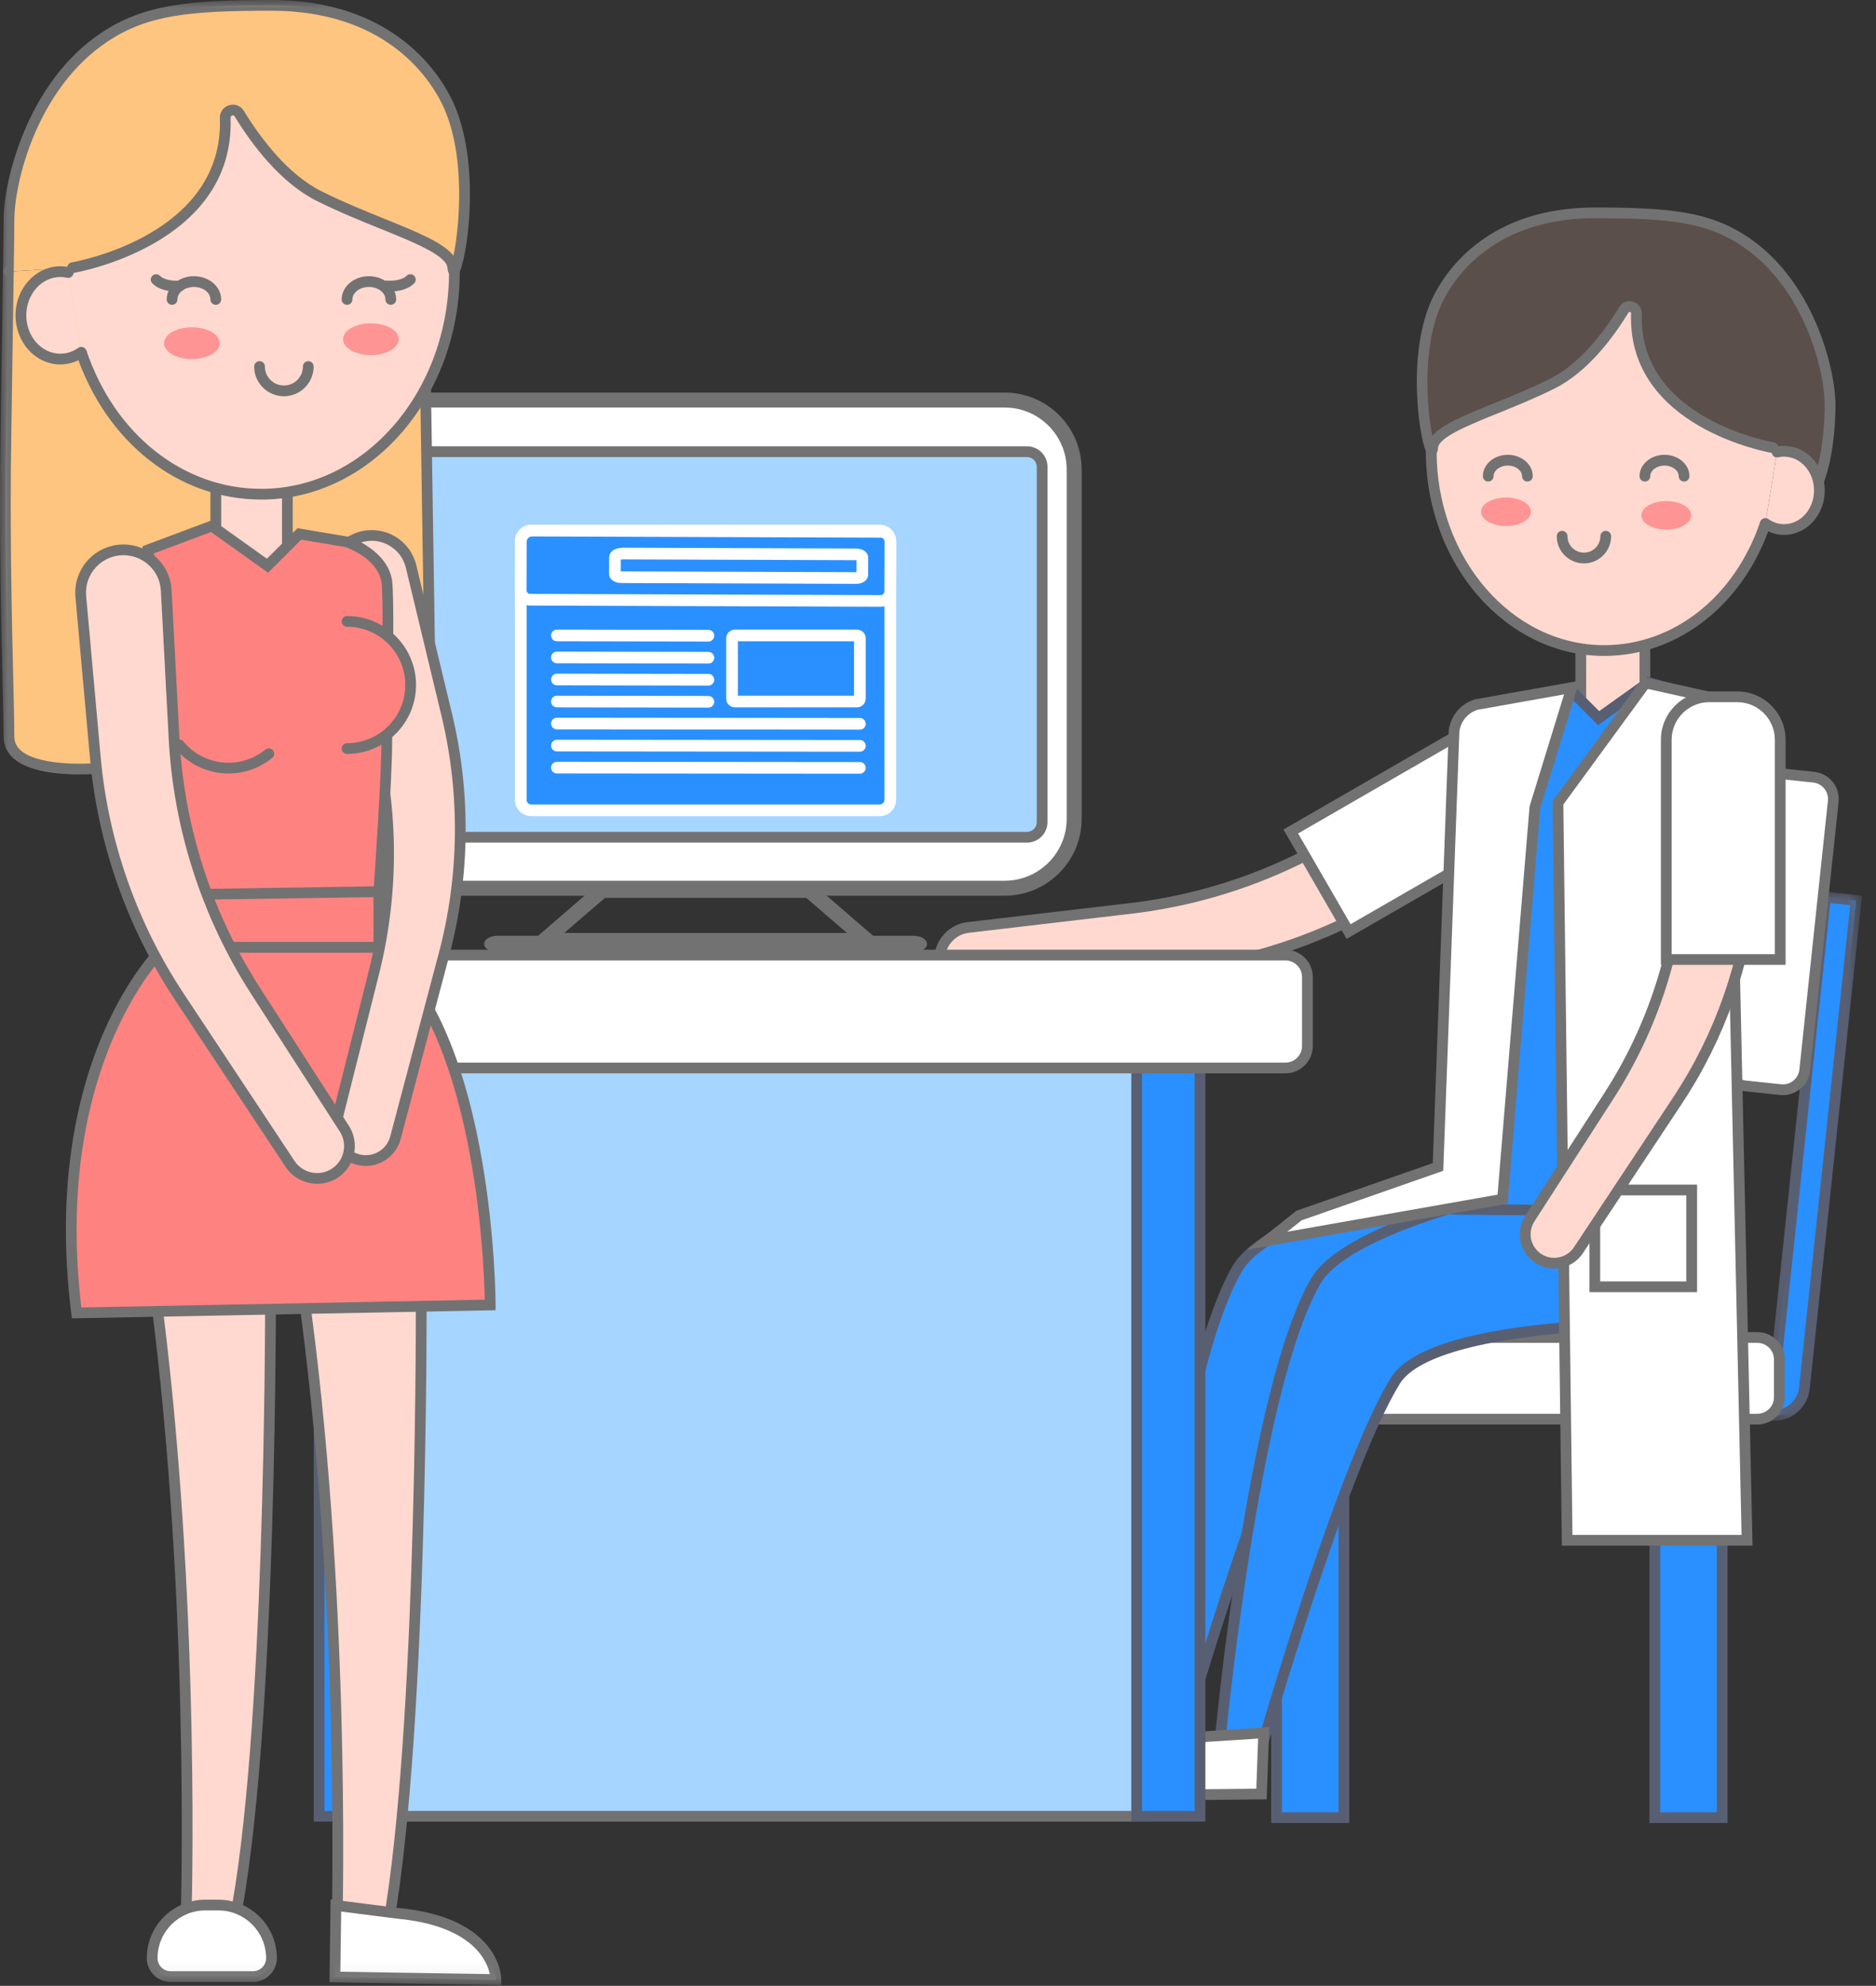 <?xml version="1.0" encoding="UTF-8"?>
<svg width="120px" height="127px" viewBox="0 0 120 127" version="1.1" xmlns="http://www.w3.org/2000/svg" xmlns:xlink="http://www.w3.org/1999/xlink">
    <rect x="0" y="0" width="120" height="127" fill="#333333" stroke="none"/>
    <!-- Generator: Sketch 40.2 (33826) - http://www.bohemiancoding.com/sketch -->
    <title>4</title>
    <desc>Created with Sketch.</desc>
    <defs>
        <polygon id="path-1" points="6.418 33.945 6.418 0.068 0.185 0.068 0.185 33.945 6.418 33.945"></polygon>
        <polygon id="path-3" points="0 126.949 119.107 126.949 119.107 0 0 0"></polygon>
    </defs>
    <g id="Версия-3" stroke="none" stroke-width="1" fill="none" fill-rule="evenodd">
        <g id="Главная-Helsi_№6-Copy-2" transform="translate(-915, -636)">
            <g id="4" transform="translate(915, 636)">
                <g id="Page-1">
                    <path d="M24.481,56.817 C21.886,56.817 19.783,54.716 19.783,52.123 L19.783,29.932 C19.783,27.34 21.886,25.239 24.481,25.239 L64.214,25.239 C66.809,25.239 68.912,27.34 68.912,29.932 L68.912,52.123 C68.912,54.716 66.809,56.817 64.214,56.817 L24.481,56.817 Z" id="Fill-1" fill="#FFFFFF"></path>
                    <path d="M60.208,62.014 L60.208,62.014 C60.512,62.939 61.421,63.527 62.391,63.426 L75.176,62.089 C80.635,61.518 85.867,59.6 90.401,56.508 L98.942,50.682 C100.271,49.775 100.535,47.923 99.512,46.681 C98.586,45.557 96.941,45.354 95.769,46.219 L88.137,51.85 C83.501,55.27 78.052,57.422 72.328,58.094 L61.933,59.313 C60.633,59.466 59.799,60.771 60.208,62.014" id="Fill-3" fill="#FFD9CF"></path>
                    <path d="M97.395,46.027 C96.9,46.027 96.401,46.18 95.973,46.495 L88.341,52.126 C83.665,55.576 78.141,57.758 72.368,58.434 L61.974,59.654 C61.457,59.715 60.999,60.001 60.719,60.439 C60.439,60.878 60.372,61.412 60.534,61.906 L60.534,61.907 C60.786,62.673 61.552,63.164 62.355,63.084 L75.14,61.748 C80.525,61.185 85.735,59.275 90.207,56.224 L98.748,50.398 C99.311,50.015 99.673,49.432 99.769,48.758 C99.865,48.085 99.68,47.425 99.247,46.899 C98.774,46.326 98.088,46.027 97.395,46.027 M62.179,63.78 C61.149,63.78 60.207,63.113 59.881,62.121 L59.881,62.121 C59.654,61.43 59.748,60.682 60.14,60.07 C60.532,59.457 61.171,59.057 61.894,58.972 L72.288,57.753 C77.943,57.089 83.352,54.953 87.932,51.573 L95.565,45.943 C96.884,44.97 98.734,45.198 99.777,46.463 C100.326,47.129 100.571,48.001 100.45,48.855 C100.328,49.71 99.849,50.479 99.135,50.966 L90.595,56.791 C86.029,59.906 80.71,61.855 75.212,62.43 L62.426,63.767 C62.344,63.776 62.261,63.78 62.179,63.78" id="Fill-5" fill="#727272"></path>
                    <path d="M86.265,59.574 L82.566,53.174 L95.708,45.594 C97.023,44.836 98.704,45.286 99.463,46.599 L100.413,48.243 C101.172,49.556 100.721,51.236 99.406,51.994 L86.265,59.574 Z" id="Fill-7" fill="#FFFFFF"></path>
                    <path d="M83.036,53.3 L86.391,59.105 L99.235,51.697 C99.791,51.376 100.189,50.858 100.355,50.238 C100.522,49.618 100.436,48.97 100.115,48.415 L99.165,46.771 C98.844,46.215 98.325,45.817 97.705,45.652 C97.084,45.484 96.436,45.57 95.88,45.891 L83.036,53.3 Z M86.139,60.043 L82.097,53.049 L95.536,45.297 C96.252,44.884 97.085,44.774 97.883,44.988 C98.681,45.202 99.347,45.713 99.76,46.428 L100.71,48.071 C101.123,48.786 101.233,49.618 101.019,50.416 C100.805,51.213 100.294,51.879 99.578,52.292 L86.139,60.043 Z" id="Fill-9" fill="#727272"></path>
                    <path d="M113.252,90.518 L113.252,90.518 L116.769,57.373 L118.729,57.58 L115.42,88.768 C115.305,89.849 114.334,90.633 113.252,90.518" id="Fill-11" fill="#2A90FF"></path>
                    <g id="Group-15" transform="translate(112.689, 56.927)">
                        <mask id="mask-2" fill="white">
                            <use xlink:href="#path-1"></use>
                        </mask>
                        <g id="Clip-14"></g>
                        <path d="M4.386,0.823 L0.944,33.249 C1.69,33.169 2.306,32.579 2.389,31.804 L5.662,0.958 L4.386,0.823 Z M0.772,33.945 C0.691,33.945 0.609,33.941 0.526,33.932 L0.185,33.896 L3.775,0.068 L6.418,0.348 L3.072,31.877 C2.946,33.062 1.939,33.945 0.772,33.945 L0.772,33.945 Z" id="Fill-13" fill="#585F73" mask="url(#mask-2)"></path>
                    </g>
                    <mask id="mask-4" fill="white">
                        <use xlink:href="#path-3"></use>
                    </mask>
                    <g id="Clip-17"></g>
                    <polygon id="Fill-16" fill="#2A90FF" mask="url(#mask-4)" points="105.851 116.239 110.159 116.239 110.159 88.474 105.851 88.474"></polygon>
                    <path d="M106.194,115.895 L109.815,115.895 L109.815,88.817 L106.194,88.817 L106.194,115.895 Z M105.507,116.582 L110.502,116.582 L110.502,88.13 L105.507,88.13 L105.507,116.582 Z" id="Fill-18" fill="#585F73" mask="url(#mask-4)"></path>
                    <polygon id="Fill-19" fill="#2A90FF" mask="url(#mask-4)" points="81.656 116.239 85.964 116.239 85.964 88.474 81.656 88.474"></polygon>
                    <path d="M81.999,115.895 L85.62,115.895 L85.62,88.817 L81.999,88.817 L81.999,115.895 Z M81.312,116.582 L86.307,116.582 L86.307,88.13 L81.312,88.13 L81.312,116.582 Z" id="Fill-20" fill="#585F73" mask="url(#mask-4)"></path>
                    <path d="M112.409,90.758 L78.029,90.758 C77.252,90.758 76.621,90.128 76.621,89.351 L76.621,86.942 C76.621,86.165 77.252,85.535 78.029,85.535 L112.409,85.535 C113.187,85.535 113.817,86.165 113.817,86.942 L113.817,89.351 C113.817,90.128 113.187,90.758 112.409,90.758" id="Fill-21" fill="#FFFFFF" mask="url(#mask-4)"></path>
                    <path d="M78.029,85.879 C77.442,85.879 76.965,86.356 76.965,86.942 L76.965,89.351 C76.965,89.938 77.442,90.415 78.029,90.415 L112.409,90.415 C112.996,90.415 113.474,89.938 113.474,89.351 L113.474,86.942 C113.474,86.356 112.996,85.879 112.409,85.879 L78.029,85.879 Z M112.409,91.101 L78.029,91.101 C77.063,91.101 76.278,90.316 76.278,89.351 L76.278,86.942 C76.278,85.977 77.063,85.192 78.029,85.192 L112.409,85.192 C113.375,85.192 114.161,85.977 114.161,86.942 L114.161,89.351 C114.161,90.316 113.375,91.101 112.409,91.101 L112.409,91.101 Z" id="Fill-22" fill="#727272" mask="url(#mask-4)"></path>
                    <path d="M117.265,51.248 L115.442,68.433 C115.36,69.205 114.667,69.765 113.893,69.684 L111.649,69.446 C110.876,69.364 110.315,68.671 110.397,67.899 L112.221,50.714 C112.303,49.941 112.997,49.382 113.77,49.464 L116.014,49.701 C116.787,49.783 117.347,50.476 117.265,51.248" id="Fill-23" fill="#FFFFFF" mask="url(#mask-4)"></path>
                    <path d="M113.619,49.799 C113.376,49.799 113.143,49.881 112.952,50.035 C112.731,50.214 112.593,50.468 112.563,50.75 L110.739,67.935 C110.677,68.518 111.102,69.042 111.686,69.105 L113.929,69.342 C114.515,69.404 115.038,68.98 115.1,68.397 L116.924,51.212 C116.954,50.93 116.872,50.652 116.693,50.431 C116.514,50.21 116.26,50.073 115.978,50.043 L113.733,49.805 C113.695,49.801 113.657,49.799 113.619,49.799 M114.043,70.035 C113.982,70.035 113.919,70.031 113.857,70.025 L111.613,69.787 C110.652,69.685 109.954,68.822 110.056,67.863 L111.88,50.678 C111.929,50.213 112.157,49.795 112.52,49.501 C112.884,49.207 113.342,49.075 113.806,49.122 L116.05,49.36 C116.515,49.409 116.934,49.637 117.228,50 C117.521,50.364 117.656,50.82 117.607,51.284 L115.783,68.47 C115.688,69.367 114.926,70.035 114.043,70.035" id="Fill-24" fill="#727272" mask="url(#mask-4)"></path>
                    <path d="M104.928,72.864 L104.919,76.088 C104.909,80.281 101.617,83.723 97.426,83.948 C92.139,84.233 85.734,85.088 84.231,87.515 C80.8,93.057 75.492,111.602 75.492,111.602 L72.966,111.088 C72.966,111.088 75.061,88.212 79.13,81.157 C82.181,75.866 104.928,72.864 104.928,72.864" id="Fill-25" fill="#2A90FF" mask="url(#mask-4)"></path>
                    <path d="M73.338,110.813 L75.249,111.202 C75.977,108.688 80.723,92.528 83.939,87.334 C85.215,85.273 89.747,84.018 97.407,83.605 C101.417,83.39 104.566,80.087 104.576,76.086 L104.583,73.258 C103.199,73.453 98.329,74.179 93.246,75.362 C85.404,77.187 80.626,79.25 79.427,81.329 C75.696,87.798 73.606,108.073 73.338,110.813 L73.338,110.813 Z M75.735,112.001 L72.596,111.363 L72.624,111.057 C72.71,110.119 74.772,88.025 78.832,80.986 C81.932,75.61 103.947,72.647 104.883,72.523 L105.272,72.472 L105.263,76.089 C105.252,80.453 101.817,84.056 97.444,84.291 C90.23,84.68 85.642,85.889 84.524,87.695 C81.156,93.133 75.875,111.511 75.822,111.696 L75.735,112.001 Z" id="Fill-26" fill="#585F73" mask="url(#mask-4)"></path>
                    <path d="M75.813,110.025 L75.673,113.938 L66.449,114.031 C66.449,114.031 66.46,110.749 72.148,110.264 L75.813,110.025 Z" id="Fill-27" fill="#FFFFFF" mask="url(#mask-4)"></path>
                    <path d="M75.456,110.392 L72.171,110.607 C67.969,110.965 67.049,112.885 66.848,113.684 L75.341,113.598 L75.456,110.392 Z M66.104,114.378 L66.105,114.03 C66.106,113.883 66.186,110.428 72.119,109.922 L76.17,109.657 L76.005,114.278 L66.104,114.378 Z" id="Fill-28" fill="#727272" mask="url(#mask-4)"></path>
                    <path d="M109.947,73.655 L109.939,76.879 C109.928,81.073 106.637,84.515 102.445,84.74 C97.158,85.025 90.754,85.88 89.251,88.307 C85.82,93.849 80.511,112.393 80.511,112.393 L77.986,111.88 C77.986,111.88 80.081,89.004 84.149,81.949 C87.201,76.658 109.947,73.655 109.947,73.655" id="Fill-29" fill="#2A90FF" mask="url(#mask-4)"></path>
                    <path d="M78.358,111.605 L80.269,111.994 C80.997,109.479 85.743,93.321 88.959,88.126 C90.236,86.064 94.767,84.81 102.427,84.397 C106.436,84.181 109.585,80.878 109.596,76.878 L109.603,74.05 C108.218,74.246 103.349,74.971 98.266,76.154 C90.424,77.979 85.646,80.042 84.447,82.121 C80.715,88.591 78.626,108.865 78.358,111.605 L78.358,111.605 Z M80.754,112.793 L77.616,112.155 L77.644,111.849 C77.73,110.911 79.792,88.817 83.852,81.778 C86.952,76.402 108.966,73.439 109.902,73.315 L110.292,73.264 L110.283,76.88 C110.271,81.244 106.837,84.847 102.464,85.083 C95.251,85.471 90.662,86.68 89.543,88.487 C86.176,93.926 80.895,112.303 80.842,112.488 L80.754,112.793 Z" id="Fill-30" fill="#585F73" mask="url(#mask-4)"></path>
                    <polygon id="Fill-31" fill="#FFD9CF" mask="url(#mask-4)" points="101.118 46.382 105.218 46.382 105.218 40.01 101.118 40.01"></polygon>
                    <path d="M101.461,46.039 L104.875,46.039 L104.875,40.354 L101.461,40.354 L101.461,46.039 Z M100.774,46.726 L105.561,46.726 L105.561,39.667 L100.774,39.667 L100.774,46.726 Z" id="Fill-32" fill="#727272" mask="url(#mask-4)"></path>
                    <path d="M112.919,33.478 C111.313,38.232 107.305,41.604 102.611,41.604 C96.502,41.604 91.551,35.898 91.551,28.859 C91.551,21.821 96.502,16.115 102.611,16.115 C108.719,16.115 113.671,21.821 113.671,28.859 C113.671,28.876 113.67,28.893 113.67,28.91" id="Fill-33" fill="#FFD9CF" mask="url(#mask-4)"></path>
                    <path d="M102.611,41.947 C96.323,41.947 91.207,36.076 91.207,28.859 C91.207,21.643 96.323,15.772 102.611,15.772 C108.899,15.772 114.014,21.643 114.014,28.859 L114.014,28.895 L113.326,28.91 L113.327,28.874 C113.327,22.021 108.52,16.458 102.611,16.458 C96.702,16.458 91.894,22.021 91.894,28.859 C91.894,35.697 96.702,41.26 102.611,41.26 C107.056,41.26 110.974,38.163 112.593,33.368 L113.244,33.588 C111.529,38.665 107.355,41.947 102.611,41.947" id="Fill-34" fill="#727272" mask="url(#mask-4)"></path>
                    <path d="M101.317,36.03 C100.358,36.03 99.578,35.25 99.578,34.292 C99.578,34.103 99.732,33.949 99.922,33.949 C100.112,33.949 100.265,34.103 100.265,34.292 C100.265,34.872 100.737,35.343 101.317,35.343 C101.897,35.343 102.369,34.872 102.369,34.292 C102.369,34.103 102.523,33.949 102.712,33.949 C102.902,33.949 103.056,34.103 103.056,34.292 C103.056,35.25 102.276,36.03 101.317,36.03" id="Fill-35" fill="#727272" mask="url(#mask-4)"></path>
                    <path d="M107.724,30.796 C107.534,30.796 107.38,30.642 107.38,30.452 C107.38,30.083 106.964,29.772 106.471,29.772 C105.978,29.772 105.562,30.083 105.562,30.452 C105.562,30.642 105.408,30.796 105.218,30.796 C105.028,30.796 104.874,30.642 104.874,30.452 C104.874,29.699 105.591,29.085 106.471,29.085 C107.351,29.085 108.067,29.699 108.067,30.452 C108.067,30.642 107.913,30.796 107.724,30.796" id="Fill-36" fill="#727272" mask="url(#mask-4)"></path>
                    <path d="M97.701,30.796 C97.511,30.796 97.357,30.642 97.357,30.452 C97.357,30.083 96.941,29.772 96.448,29.772 C95.955,29.772 95.539,30.083 95.539,30.452 C95.539,30.642 95.385,30.796 95.195,30.796 C95.005,30.796 94.852,30.642 94.852,30.452 C94.852,29.699 95.568,29.085 96.448,29.085 C97.329,29.085 98.045,29.699 98.045,30.452 C98.045,30.642 97.891,30.796 97.701,30.796" id="Fill-37" fill="#727272" mask="url(#mask-4)"></path>
                    <path d="M104.99,32.956 C104.99,33.458 105.704,33.866 106.585,33.866 C107.465,33.866 108.179,33.458 108.179,32.956 C108.179,32.453 107.465,32.046 106.585,32.046 C105.704,32.046 104.99,32.453 104.99,32.956" id="Fill-38" fill="#FF9494" mask="url(#mask-4)"></path>
                    <path d="M94.74,32.728 C94.74,33.231 95.454,33.638 96.334,33.638 C97.215,33.638 97.929,33.231 97.929,32.728 C97.929,32.225 97.215,31.818 96.334,31.818 C95.454,31.818 94.74,32.225 94.74,32.728" id="Fill-39" fill="#FF9494" mask="url(#mask-4)"></path>
                    <path d="M111.824,45.472 L105.446,43.652 L102.257,45.927 L100.435,44.107 L97.701,44.562 C97.701,44.562 94.562,44.867 93.601,47.748 C92.917,49.796 93.145,55.03 93.145,55.941 L93.145,77.333 L109.944,77.503 L111.824,45.472 Z" id="Fill-40" fill="#2A90FF" mask="url(#mask-4)"></path>
                    <path d="M93.489,76.993 L109.621,77.157 L111.465,45.727 L105.511,44.027 L102.22,46.376 L100.317,44.475 L97.758,44.901 C97.616,44.916 94.803,45.229 93.927,47.857 C93.358,49.563 93.446,53.745 93.479,55.32 C93.484,55.598 93.489,55.812 93.489,55.941 L93.489,76.993 Z M110.268,77.85 L92.802,77.673 L92.802,55.941 C92.802,55.815 92.797,55.606 92.792,55.334 C92.755,53.576 92.668,49.458 93.275,47.639 C94.295,44.582 97.531,44.234 97.668,44.22 L100.553,43.739 L102.294,45.479 L105.381,43.276 L112.183,45.218 L112.167,45.492 L110.268,77.85 Z" id="Fill-41" fill="#585F73" mask="url(#mask-4)"></path>
                    <path d="M113.418,28.632 C113.418,28.632 104.431,27.18 104.678,20.066 C104.693,19.613 104.11,19.427 103.873,19.814 C102.846,21.491 101.272,23.548 99.296,24.535 C95.651,26.356 91.729,27.266 91.64,28.632 C91.551,29.997 89.969,23.145 92.006,19.074 C93.373,16.343 96.543,13.612 102.029,13.612 C106.585,13.612 109.169,13.816 111.596,15.432 C115.696,18.163 117.063,23.625 117.063,25.901 C117.063,26.298 117.063,29.087 116.188,31.135" id="Fill-42" fill="#5B4F4B" mask="url(#mask-4)"></path>
                    <path d="M116.188,31.479 C116.143,31.479 116.098,31.47 116.054,31.451 C115.879,31.377 115.798,31.175 115.873,31 C116.658,29.16 116.719,26.632 116.719,25.901 C116.719,23.733 115.42,18.392 111.406,15.718 C109.127,14.2 106.775,13.955 102.029,13.955 C95.641,13.955 93.107,17.642 92.314,19.227 C90.908,22.035 91.276,26.182 91.622,27.868 C92.243,27.137 93.696,26.548 95.539,25.802 C96.656,25.35 97.923,24.837 99.142,24.228 C101.076,23.262 102.623,21.197 103.58,19.635 C103.767,19.329 104.122,19.191 104.463,19.295 C104.809,19.399 105.034,19.713 105.021,20.078 C104.788,26.804 113.387,28.279 113.473,28.293 C113.661,28.324 113.788,28.5 113.757,28.687 C113.727,28.874 113.551,29.001 113.364,28.971 C113.271,28.955 104.08,27.386 104.334,20.054 C104.337,19.987 104.298,19.961 104.265,19.952 C104.202,19.935 104.176,19.977 104.166,19.993 C103.162,21.632 101.529,23.804 99.449,24.842 C98.207,25.463 96.926,25.981 95.796,26.438 C93.858,27.223 92.028,27.965 91.983,28.654 C91.976,28.762 91.957,29.047 91.701,29.133 C91.557,29.183 91.401,29.137 91.295,29.015 C90.851,28.506 89.861,22.594 91.699,18.92 C92.549,17.221 95.258,13.269 102.029,13.269 C106.827,13.269 109.374,13.54 111.787,15.147 C116.033,17.975 117.407,23.614 117.407,25.901 C117.407,26.88 117.319,29.363 116.504,31.27 C116.449,31.4 116.322,31.479 116.188,31.479" id="Fill-43" fill="#727272" mask="url(#mask-4)"></path>
                    <path d="M113.67,28.91 C113.816,28.877 113.967,28.86 114.122,28.86 C115.369,28.86 116.38,29.98 116.38,31.362 C116.38,32.745 115.369,33.866 114.122,33.866 C113.679,33.866 113.268,33.722 112.919,33.478" id="Fill-44" fill="#FFD9CF" mask="url(#mask-4)"></path>
                    <path d="M114.122,34.209 C113.626,34.209 113.142,34.053 112.721,33.759 C112.566,33.65 112.529,33.435 112.638,33.28 C112.747,33.126 112.961,33.087 113.116,33.197 C113.42,33.41 113.768,33.523 114.122,33.523 C115.177,33.523 116.036,32.554 116.036,31.363 C116.036,30.172 115.177,29.203 114.122,29.203 C113.996,29.203 113.869,29.217 113.745,29.244 C113.559,29.286 113.377,29.17 113.335,28.985 C113.293,28.8 113.409,28.616 113.594,28.575 C113.767,28.536 113.945,28.516 114.122,28.516 C115.556,28.516 116.723,29.793 116.723,31.363 C116.723,32.932 115.556,34.209 114.122,34.209" id="Fill-45" fill="#727272" mask="url(#mask-4)"></path>
                    <path d="M80.833,110.817 L80.692,114.73 L71.468,114.823 C71.468,114.823 71.48,111.541 77.168,111.056 L80.833,110.817 Z" id="Fill-46" fill="#FFFFFF" mask="url(#mask-4)"></path>
                    <path d="M80.476,111.184 L77.19,111.399 C72.988,111.757 72.069,113.677 71.868,114.476 L80.361,114.39 L80.476,111.184 Z M71.123,115.17 L71.125,114.822 C71.125,114.675 71.206,111.22 77.139,110.715 L81.19,110.449 L81.024,115.07 L71.123,115.17 Z" id="Fill-47" fill="#727272" mask="url(#mask-4)"></path>
                    <polygon id="Fill-48" fill="#FFFFFF" mask="url(#mask-4)" points="100.245 98.506 111.752 98.506 110.572 44.855 105.261 43.676 99.655 51.341"></polygon>
                    <path d="M100.584,98.163 L111.401,98.163 L110.234,45.132 L105.406,44.06 L100,51.451 L100.584,98.163 Z M112.103,98.849 L99.905,98.849 L99.31,51.23 L105.116,43.293 L110.909,44.579 L112.103,98.849 Z" id="Fill-49" fill="#727272" mask="url(#mask-4)"></path>
                    <path d="M96.114,76.692 L81.066,79.345 L83.088,77.738 L91.983,74.628 L93.009,46.757 C93.103,45.96 93.66,45.294 94.428,45.06 L100.54,43.971 L98.179,51.635 L96.114,76.692 Z" id="Fill-50" fill="#FFFFFF" mask="url(#mask-4)"></path>
                    <path d="M83.257,78.043 L82.34,78.772 L95.793,76.4 L97.84,51.57 L97.851,51.535 L100.046,44.408 L94.51,45.394 C93.881,45.593 93.427,46.142 93.35,46.797 L92.318,74.875 L83.257,78.043 Z M79.792,79.918 L82.921,77.434 L82.975,77.414 L91.648,74.382 L92.666,46.744 C92.777,45.785 93.429,45.005 94.328,44.732 L94.368,44.722 L101.034,43.534 L98.518,51.701 L96.434,76.984 L79.792,79.918 Z" id="Fill-51" fill="#727272" mask="url(#mask-4)"></path>
                    <polygon id="Fill-52" fill="#FFFFFF" mask="url(#mask-4)" points="102.015 82.293 108.211 82.293 108.211 76.102 102.015 76.102"></polygon>
                    <path d="M102.358,81.949 L107.867,81.949 L107.867,76.445 L102.358,76.445 L102.358,81.949 Z M101.671,82.636 L108.555,82.636 L108.555,75.759 L101.671,75.759 L101.671,82.636 Z" id="Fill-53" fill="#727272" mask="url(#mask-4)"></path>
                    <path d="M98.744,80.659 L98.744,80.659 C99.558,80.976 100.482,80.682 100.964,79.955 L107.316,70.365 C110.028,66.27 111.679,61.565 112.12,56.674 L112.95,47.46 C113.079,46.026 111.948,44.79 110.506,44.79 C109.202,44.79 108.125,45.81 108.056,47.111 L107.608,55.587 C107.336,60.735 105.724,65.723 102.931,70.058 L97.858,77.93 C97.224,78.915 97.652,80.234 98.744,80.659" id="Fill-54" fill="#FFD9CF" mask="url(#mask-4)"></path>
                    <path d="M110.506,45.133 C109.384,45.133 108.459,46.01 108.4,47.129 L107.951,55.605 C107.676,60.804 106.04,65.866 103.22,70.244 L98.147,78.116 C97.901,78.498 97.84,78.966 97.981,79.398 C98.121,79.831 98.445,80.174 98.869,80.339 C99.527,80.595 100.287,80.354 100.677,79.766 L107.029,70.176 C109.701,66.141 111.343,61.462 111.777,56.644 L112.608,47.43 C112.662,46.833 112.468,46.261 112.064,45.819 C111.659,45.376 111.106,45.133 110.506,45.133 M99.41,81.127 C99.144,81.127 98.876,81.079 98.619,80.979 C98.002,80.738 97.531,80.24 97.327,79.61 C97.122,78.981 97.211,78.301 97.569,77.744 L102.642,69.872 C105.398,65.595 106.997,60.649 107.265,55.569 L107.714,47.093 C107.792,45.609 109.019,44.446 110.506,44.446 C111.29,44.446 112.042,44.778 112.571,45.355 C113.099,45.933 113.362,46.712 113.292,47.491 L112.462,56.705 C112.017,61.637 110.337,66.425 107.602,70.555 L101.25,80.144 C100.836,80.771 100.132,81.126 99.41,81.127" id="Fill-55" fill="#727272" mask="url(#mask-4)"></path>
                    <path d="M106.585,61.363 L113.874,61.363 L113.874,47.308 C113.874,45.791 112.644,44.562 111.125,44.562 L109.333,44.562 C107.815,44.562 106.585,45.791 106.585,47.308 L106.585,61.363 Z" id="Fill-56" fill="#FFFFFF" mask="url(#mask-4)"></path>
                    <path d="M106.928,61.02 L113.53,61.02 L113.53,47.308 C113.53,45.983 112.451,44.905 111.125,44.905 L109.333,44.905 C108.007,44.905 106.928,45.983 106.928,47.308 L106.928,61.02 Z M114.217,61.706 L106.241,61.706 L106.241,47.308 C106.241,45.605 107.629,44.219 109.333,44.219 L111.125,44.219 C112.83,44.219 114.217,45.605 114.217,47.308 L114.217,61.706 Z" id="Fill-57" fill="#727272" mask="url(#mask-4)"></path>
                    <path d="M65.691,53.543 L24.577,53.543 C24.042,53.543 23.608,53.109 23.608,52.574 L23.608,29.854 C23.608,29.319 24.042,28.885 24.577,28.885 L65.691,28.885 C66.227,28.885 66.661,29.319 66.661,29.854 L66.661,52.574 C66.661,53.109 66.227,53.543 65.691,53.543" id="Fill-58" fill="#A6D5FF" mask="url(#mask-4)"></path>
                    <path d="M24.577,29.229 C24.232,29.229 23.951,29.509 23.951,29.854 L23.951,52.574 C23.951,52.919 24.232,53.2 24.577,53.2 L65.691,53.2 C66.037,53.2 66.317,52.919 66.317,52.574 L66.317,29.854 C66.317,29.509 66.037,29.229 65.691,29.229 L24.577,29.229 Z M65.691,53.886 L24.577,53.886 C23.853,53.886 23.264,53.298 23.264,52.574 L23.264,29.854 C23.264,29.131 23.853,28.542 24.577,28.542 L65.691,28.542 C66.416,28.542 67.004,29.131 67.004,29.854 L67.004,52.574 C67.004,53.298 66.416,53.886 65.691,53.886 L65.691,53.886 Z" id="Fill-59" fill="#727272" mask="url(#mask-4)"></path>
                    <path d="M58.444,60.89 L31.824,60.89 C31.353,60.89 30.97,60.656 30.97,60.368 C30.97,60.079 31.353,59.845 31.824,59.845 L58.444,59.845 C58.916,59.845 59.298,60.079 59.298,60.368 C59.298,60.656 58.916,60.89 58.444,60.89" id="Fill-60" fill="#727272" mask="url(#mask-4)"></path>
                    <path d="M26.003,26.062 C23.817,26.062 22.038,27.839 22.038,30.023 L22.038,52.365 C22.038,54.548 23.817,56.325 26.003,56.325 L64.266,56.325 C66.452,56.325 68.231,54.548 68.231,52.365 L68.231,30.023 C68.231,27.839 66.452,26.062 64.266,26.062 L26.003,26.062 Z M64.266,57.282 L26.003,57.282 C23.288,57.282 21.08,55.076 21.08,52.365 L21.08,30.023 C21.08,27.311 23.288,25.105 26.003,25.105 L64.266,25.105 C66.98,25.105 69.189,27.311 69.189,30.023 L69.189,52.365 C69.189,55.076 66.98,57.282 64.266,57.282 L64.266,57.282 Z" id="Fill-61" fill="#727272" mask="url(#mask-4)"></path>
                    <path d="M36.096,59.664 L54.173,59.664 L51.576,57.422 L38.694,57.422 L36.096,59.664 Z M56.748,60.621 L33.52,60.621 L38.337,56.465 L51.932,56.465 L56.748,60.621 Z" id="Fill-62" fill="#727272" mask="url(#mask-4)"></path>
                    <path d="M56.489,51.819 L33.771,51.819 C33.517,51.819 33.312,51.614 33.312,51.36 L33.312,34.392 C33.312,34.138 33.517,33.932 33.771,33.932 L56.489,33.932 C56.743,33.932 56.949,34.138 56.949,34.392 L56.949,51.36 C56.949,51.614 56.743,51.819 56.489,51.819" id="Fill-63" fill="#2A90FF" mask="url(#mask-4)"></path>
                    <path d="M33.771,34.104 C33.613,34.104 33.483,34.233 33.483,34.392 L33.483,51.36 C33.483,51.519 33.613,51.648 33.771,51.648 L56.489,51.648 C56.647,51.648 56.777,51.519 56.777,51.36 L56.777,34.392 C56.777,34.233 56.647,34.104 56.489,34.104 L33.771,34.104 Z M56.489,51.991 L33.771,51.991 C33.423,51.991 33.14,51.708 33.14,51.36 L33.14,34.392 C33.14,34.044 33.423,33.76 33.771,33.76 L56.489,33.76 C56.837,33.76 57.12,34.044 57.12,34.392 L57.12,51.36 C57.12,51.708 56.837,51.991 56.489,51.991 L56.489,51.991 Z" id="Fill-64" fill="#585F73" mask="url(#mask-4)"></path>
                    <path d="M33.977,34.305 C33.816,34.305 33.685,34.436 33.685,34.597 L33.685,51.154 C33.685,51.315 33.816,51.447 33.977,51.447 L56.283,51.447 C56.444,51.447 56.575,51.315 56.575,51.154 L56.575,34.597 C56.575,34.436 56.444,34.305 56.283,34.305 L33.977,34.305 Z M56.283,52.192 L33.977,52.192 C33.404,52.192 32.938,51.726 32.938,51.154 L32.938,34.597 C32.938,34.025 33.404,33.559 33.977,33.559 L56.283,33.559 C56.855,33.559 57.321,34.025 57.321,34.597 L57.321,51.154 C57.321,51.726 56.855,52.192 56.283,52.192 L56.283,52.192 Z" id="Fill-65" fill="#FFFFFF" mask="url(#mask-4)"></path>
                    <path d="M56.337,34.011 L34.033,33.934 C33.639,33.932 33.318,34.25 33.317,34.644 L33.306,37.741 C33.305,38.079 33.577,38.352 33.915,38.353 L56.332,38.431 C56.669,38.432 56.944,38.16 56.945,37.823 L56.956,34.633 C56.957,34.29 56.68,34.012 56.337,34.011" id="Fill-66" fill="#2A90FF" mask="url(#mask-4)"></path>
                    <path d="M34.031,34.105 C33.887,34.105 33.751,34.161 33.649,34.262 C33.546,34.364 33.489,34.5 33.489,34.645 L33.478,37.742 C33.478,37.859 33.523,37.969 33.605,38.053 C33.688,38.136 33.798,38.182 33.915,38.182 L56.333,38.26 L56.334,38.26 C56.451,38.26 56.561,38.214 56.643,38.132 C56.727,38.049 56.773,37.94 56.773,37.822 L56.784,34.632 C56.784,34.513 56.738,34.399 56.654,34.315 C56.569,34.229 56.457,34.183 56.337,34.182 L56.337,34.182 L34.032,34.105 L34.031,34.105 Z M56.334,38.603 L56.331,38.603 L33.914,38.525 C33.705,38.524 33.509,38.443 33.362,38.295 C33.214,38.146 33.134,37.95 33.134,37.741 L33.145,34.643 C33.147,34.157 33.544,33.762 34.031,33.762 L34.034,33.762 L56.338,33.839 C56.549,33.84 56.748,33.923 56.897,34.073 C57.047,34.223 57.128,34.422 57.128,34.633 L57.117,37.824 C57.116,38.032 57.034,38.229 56.885,38.376 C56.738,38.522 56.542,38.603 56.334,38.603 L56.334,38.603 Z" id="Fill-67" fill="#585F73" mask="url(#mask-4)"></path>
                    <path d="M34.031,34.306 C33.844,34.306 33.691,34.458 33.69,34.645 L33.679,37.743 C33.679,37.873 33.785,37.98 33.916,37.981 L56.333,38.058 L56.334,38.058 C56.465,38.058 56.571,37.952 56.572,37.822 L56.582,34.631 C56.583,34.566 56.557,34.503 56.511,34.456 C56.465,34.41 56.402,34.384 56.336,34.384 L56.336,34.384 L34.032,34.306 L34.031,34.306 Z M56.335,38.804 L56.33,38.804 L33.914,38.727 C33.371,38.724 32.932,38.282 32.933,37.74 L32.944,34.642 C32.946,34.045 33.434,33.561 34.031,33.561 L34.035,33.561 L56.339,33.638 C56.604,33.639 56.853,33.742 57.04,33.931 C57.227,34.119 57.33,34.369 57.329,34.634 L57.318,37.825 C57.316,38.365 56.875,38.804 56.335,38.804 L56.335,38.804 Z" id="Fill-68" fill="#FFFFFF" mask="url(#mask-4)"></path>
                    <path d="M39.707,36.538 C39.718,36.539 39.731,36.54 39.744,36.54 L54.752,36.592 C54.751,36.595 54.776,36.591 54.787,36.59 L54.79,35.827 C54.778,35.826 54.764,35.825 54.748,35.825 L54.747,35.825 L39.814,35.773 C39.769,35.777 39.738,35.777 39.71,35.783 L39.707,36.538 Z M54.787,36.755 L54.787,36.757 L54.787,36.755 Z M54.752,37.338 L54.749,37.338 L39.74,37.286 C39.288,37.284 38.96,37.039 38.96,36.703 L38.964,35.641 C38.965,35.432 39.091,35.248 39.309,35.138 C39.454,35.065 39.62,35.044 39.817,35.027 L54.75,35.079 C55.01,35.079 55.24,35.162 55.383,35.306 C55.483,35.406 55.538,35.534 55.537,35.667 L55.533,36.758 C55.533,36.889 55.478,37.017 55.379,37.116 C55.237,37.257 55.009,37.338 54.752,37.338 L54.752,37.338 Z" id="Fill-69" fill="#FFFFFF" mask="url(#mask-4)"></path>
                    <path d="M55.002,49.48 L55.002,49.48 L35.622,49.463 C35.417,49.463 35.25,49.296 35.25,49.09 C35.25,48.884 35.417,48.717 35.623,48.717 L35.624,48.717 L55.002,48.735 C55.208,48.735 55.375,48.902 55.375,49.108 C55.375,49.314 55.208,49.48 55.002,49.48" id="Fill-70" fill="#FFFFFF" mask="url(#mask-4)"></path>
                    <path d="M55.002,48.072 L55.002,48.072 L35.622,48.054 C35.417,48.054 35.25,47.887 35.25,47.681 C35.25,47.475 35.417,47.308 35.623,47.308 L35.624,47.308 L55.002,47.326 C55.208,47.326 55.375,47.493 55.375,47.699 C55.375,47.905 55.208,48.072 55.002,48.072" id="Fill-71" fill="#FFFFFF" mask="url(#mask-4)"></path>
                    <path d="M55.002,46.662 L55.002,46.662 L35.622,46.645 C35.417,46.645 35.25,46.477 35.25,46.271 C35.25,46.066 35.417,45.899 35.623,45.899 L35.624,45.899 L55.002,45.917 C55.208,45.917 55.375,46.084 55.375,46.29 C55.375,46.496 55.208,46.662 55.002,46.662" id="Fill-72" fill="#FFFFFF" mask="url(#mask-4)"></path>
                    <path d="M45.313,45.253 L45.312,45.253 L35.623,45.236 C35.416,45.236 35.25,45.069 35.25,44.863 C35.251,44.657 35.417,44.491 35.623,44.491 L35.624,44.491 L45.313,44.508 C45.52,44.508 45.686,44.675 45.686,44.881 C45.685,45.087 45.519,45.253 45.313,45.253" id="Fill-73" fill="#FFFFFF" mask="url(#mask-4)"></path>
                    <path d="M45.313,43.845 L45.312,43.845 L35.623,43.827 C35.416,43.827 35.25,43.66 35.25,43.454 C35.251,43.249 35.418,43.082 35.623,43.082 L35.624,43.082 L45.313,43.099 C45.52,43.1 45.686,43.267 45.686,43.473 C45.685,43.679 45.518,43.845 45.313,43.845" id="Fill-74" fill="#FFFFFF" mask="url(#mask-4)"></path>
                    <path d="M45.313,42.436 L45.312,42.436 L35.623,42.418 C35.416,42.418 35.25,42.251 35.25,42.045 C35.251,41.839 35.418,41.673 35.623,41.673 L35.624,41.673 L45.313,41.69 C45.52,41.691 45.686,41.858 45.686,42.064 C45.685,42.269 45.518,42.436 45.313,42.436" id="Fill-75" fill="#FFFFFF" mask="url(#mask-4)"></path>
                    <path d="M45.313,41.027 L45.312,41.027 L35.623,41.01 C35.416,41.009 35.25,40.842 35.25,40.636 C35.251,40.431 35.417,40.264 35.623,40.264 L35.624,40.264 L45.313,40.281 C45.52,40.282 45.686,40.448 45.686,40.654 C45.685,40.86 45.519,41.027 45.313,41.027" id="Fill-76" fill="#FFFFFF" mask="url(#mask-4)"></path>
                    <path d="M54.874,44.989 L46.953,44.989 C46.882,44.989 46.825,44.931 46.825,44.861 L46.825,40.891 C46.825,40.82 46.882,40.762 46.953,40.762 L54.874,40.762 C54.945,40.762 55.002,40.82 55.002,40.891 L55.002,44.861 C55.002,44.931 54.945,44.989 54.874,44.989" id="Fill-77" fill="#2A90FF" mask="url(#mask-4)"></path>
                    <path d="M46.996,44.818 L54.83,44.818 L54.83,40.934 L46.996,40.934 L46.996,44.818 Z M54.874,45.161 L46.953,45.161 C46.787,45.161 46.653,45.026 46.653,44.861 L46.653,40.891 C46.653,40.725 46.787,40.591 46.953,40.591 L54.874,40.591 C55.039,40.591 55.174,40.725 55.174,40.891 L55.174,44.861 C55.174,45.026 55.039,45.161 54.874,45.161 L54.874,45.161 Z" id="Fill-78" fill="#585F73" mask="url(#mask-4)"></path>
                    <path d="M47.198,44.491 L54.629,44.491 L54.629,41.01 L47.198,41.01 L47.198,44.491 Z M54.816,45.236 L47.011,45.236 C46.702,45.236 46.451,44.986 46.451,44.678 L46.451,40.823 C46.451,40.515 46.702,40.264 47.011,40.264 L54.816,40.264 C55.124,40.264 55.375,40.515 55.375,40.823 L55.375,44.678 C55.375,44.986 55.124,45.236 54.816,45.236 L54.816,45.236 Z" id="Fill-79" fill="#FFFFFF" mask="url(#mask-4)"></path>
                    <polygon id="Fill-80" fill="#A6D5FF" mask="url(#mask-4)" points="24.4 116.154 73.004 116.154 73.004 67.432 24.4 67.432"></polygon>
                    <path d="M24.744,115.81 L72.661,115.81 L72.661,67.775 L24.744,67.775 L24.744,115.81 Z M24.056,116.497 L73.347,116.497 L73.347,67.089 L24.056,67.089 L24.056,116.497 Z" id="Fill-81" fill="#727272" mask="url(#mask-4)"></path>
                    <polygon id="Fill-82" fill="#2A90FF" mask="url(#mask-4)" points="72.709 116.154 76.759 116.154 76.759 64.009 72.709 64.009"></polygon>
                    <path d="M73.052,115.81 L76.415,115.81 L76.415,64.353 L73.052,64.353 L73.052,115.81 Z M72.365,116.497 L77.103,116.497 L77.103,63.666 L72.365,63.666 L72.365,116.497 Z" id="Fill-83" fill="#585F73" mask="url(#mask-4)"></path>
                    <polygon id="Fill-84" fill="#2A90FF" mask="url(#mask-4)" points="20.412 116.154 24.462 116.154 24.462 64.009 20.412 64.009"></polygon>
                    <path d="M20.755,115.81 L24.119,115.81 L24.119,64.353 L20.755,64.353 L20.755,115.81 Z M20.068,116.497 L24.806,116.497 L24.806,63.666 L20.068,63.666 L20.068,116.497 Z" id="Fill-85" fill="#585F73" mask="url(#mask-4)"></path>
                    <path d="M82.222,68.299 L15.182,68.299 C14.404,68.299 13.774,67.669 13.774,66.892 L13.774,62.486 C13.774,61.709 14.404,61.079 15.182,61.079 L82.222,61.079 C83,61.079 83.63,61.709 83.63,62.486 L83.63,66.892 C83.63,67.669 83,68.299 82.222,68.299" id="Fill-86" fill="#FFFFFF" mask="url(#mask-4)"></path>
                    <path d="M15.182,61.423 C14.595,61.423 14.117,61.9 14.117,62.486 L14.117,66.893 C14.117,67.479 14.595,67.956 15.182,67.956 L82.222,67.956 C82.809,67.956 83.286,67.479 83.286,66.893 L83.286,62.486 C83.286,61.9 82.809,61.423 82.222,61.423 L15.182,61.423 Z M82.222,68.642 L15.182,68.642 C14.216,68.642 13.43,67.857 13.43,66.893 L13.43,62.486 C13.43,61.521 14.216,60.736 15.182,60.736 L82.222,60.736 C83.188,60.736 83.974,61.521 83.974,62.486 L83.974,66.893 C83.974,67.857 83.188,68.642 82.222,68.642 L82.222,68.642 Z" id="Fill-87" fill="#727272" mask="url(#mask-4)"></path>
                    <path d="M17.305,81.529 C17.305,81.529 17.451,111.121 14.941,123.157 L11.899,122.91 C11.899,122.91 12.614,101.548 9.698,80.912 L17.305,81.529 Z" id="Fill-88" fill="#FFD9CF" mask="url(#mask-4)"></path>
                    <path d="M12.251,122.594 L14.665,122.79 C16.941,111.421 16.968,85.034 16.962,81.845 L10.098,81.288 C12.724,100.206 12.324,119.837 12.251,122.594 L12.251,122.594 Z M15.216,123.524 L11.544,123.226 L11.555,122.899 C11.562,122.685 12.236,101.329 9.358,80.96 L9.298,80.535 L17.647,81.212 L17.649,81.527 C17.65,81.824 17.766,111.293 15.278,123.227 L15.216,123.524 Z" id="Fill-89" fill="#727272" mask="url(#mask-4)"></path>
                    <path d="M26.943,82.791 C26.943,82.791 27.09,112.383 24.579,124.419 L21.537,124.172 C21.537,124.172 22.253,102.81 19.336,82.174 L26.943,82.791 Z" id="Fill-90" fill="#FFD9CF" mask="url(#mask-4)"></path>
                    <path d="M21.889,123.856 L24.304,124.052 C26.579,112.683 26.606,86.296 26.6,83.108 L19.736,82.55 C22.362,101.468 21.962,121.098 21.889,123.856 L21.889,123.856 Z M24.854,124.785 L21.182,124.488 L21.193,124.16 C21.201,123.947 21.875,102.591 18.996,82.222 L18.936,81.797 L27.285,82.474 L27.287,82.789 C27.288,83.086 27.404,112.555 24.916,124.489 L24.854,124.785 Z" id="Fill-91" fill="#727272" mask="url(#mask-4)"></path>
                    <path d="M4.9,83.962 L31.357,83.454 C31.357,83.454 31.357,66.171 24.234,60.579 L10.497,60.579 C10.497,60.579 2.864,67.696 4.9,83.962" id="Fill-92" fill="#FE8380" mask="url(#mask-4)"></path>
                    <path d="M10.639,60.922 C9.792,61.8 3.463,68.912 5.203,83.613 L31.009,83.117 C30.959,80.7 30.395,65.991 24.114,60.922 L10.639,60.922 Z M4.597,84.311 L4.559,84.005 C3.498,75.525 5.094,69.552 6.62,66.034 C8.282,62.2 10.182,60.403 10.262,60.328 L10.361,60.236 L24.353,60.236 L24.446,60.309 C27.468,62.682 29.608,67.306 30.805,74.054 C31.69,79.045 31.701,83.41 31.701,83.454 L31.701,83.791 L4.597,84.311 Z" id="Fill-93" fill="#727272" mask="url(#mask-4)"></path>
                    <polygon id="Fill-94" fill="#FE8380" mask="url(#mask-4)" points="10.496 60.579 24.234 60.579 24.234 57.021 10.496 57.021"></polygon>
                    <path d="M10.84,60.236 L23.89,60.236 L23.89,57.365 L10.84,57.365 L10.84,60.236 Z M10.153,60.923 L24.577,60.923 L24.577,56.678 L10.153,56.678 L10.153,60.923 Z" id="Fill-95" fill="#727272" mask="url(#mask-4)"></path>
                    <path d="M0.534,17.372 C0.497,19.755 0.379,27.795 0.379,27.795 C0.236,36.299 0.575,44.759 0.575,47.109 C0.575,49.65 6.172,49.142 6.172,49.142 L24.997,49.142 C24.997,49.142 27.541,49.142 27.541,45.584 L27.202,23.44 L7.444,26.268 L7.189,26.268 L4.645,17.118" id="Fill-96" fill="#FEC580" mask="url(#mask-4)"></path>
                    <path d="M5.061,49.528 C3.809,49.528 1.824,49.374 0.845,48.48 C0.438,48.109 0.231,47.648 0.231,47.109 C0.231,46.44 0.203,45.245 0.167,43.734 C0.074,39.803 -0.066,33.863 0.036,27.789 C0.036,27.79 0.154,19.75 0.19,17.367 C0.193,17.177 0.366,17.03 0.539,17.029 C0.729,17.032 0.88,17.188 0.877,17.377 C0.841,19.76 0.723,27.8 0.723,27.8 C0.621,33.861 0.761,39.793 0.854,43.718 C0.89,45.234 0.918,46.432 0.918,47.109 C0.918,47.451 1.046,47.734 1.308,47.973 C2.341,48.916 5.146,48.891 6.141,48.8 L24.997,48.799 C25.085,48.798 27.197,48.737 27.197,45.584 L26.864,23.835 L7.444,26.611 L6.928,26.611 L4.314,17.21 C4.263,17.027 4.37,16.838 4.553,16.787 C4.736,16.737 4.926,16.843 4.976,17.026 L7.449,25.92 L27.539,23.045 L27.885,45.578 C27.885,49.441 25.026,49.485 24.997,49.485 L6.172,49.485 C6.129,49.49 5.687,49.528 5.061,49.528" id="Fill-97" fill="#727272" mask="url(#mask-4)"></path>
                    <polygon id="Fill-98" fill="#FFD9CF" mask="url(#mask-4)" points="13.803 36.942 18.382 36.942 18.382 29.826 13.803 29.826"></polygon>
                    <path d="M14.147,36.599 L18.039,36.599 L18.039,30.169 L14.147,30.169 L14.147,36.599 Z M13.46,37.285 L18.726,37.285 L18.726,29.483 L13.46,29.483 L13.46,37.285 Z" id="Fill-99" fill="#727272" mask="url(#mask-4)"></path>
                    <path d="M5.203,22.53 C6.996,27.84 11.473,31.605 16.715,31.605 C23.537,31.605 29.067,25.233 29.067,17.372 C29.067,9.511 23.537,3.139 16.715,3.139 C9.893,3.139 4.363,9.511 4.363,17.372 C4.363,17.391 4.364,17.41 4.364,17.429" id="Fill-100" fill="#FFD9CF" mask="url(#mask-4)"></path>
                    <path d="M16.715,31.948 C11.434,31.948 6.787,28.294 4.877,22.64 L5.528,22.421 C7.342,27.792 11.734,31.262 16.715,31.262 C23.337,31.262 28.724,25.031 28.724,17.372 C28.724,9.713 23.337,3.482 16.715,3.482 C10.094,3.482 4.707,9.713 4.707,17.372 L4.708,17.428 L4.021,17.428 L4.02,17.372 C4.02,9.335 9.715,2.796 16.715,2.796 C23.716,2.796 29.411,9.335 29.411,17.372 C29.411,25.409 23.716,31.948 16.715,31.948" id="Fill-101" fill="#727272" mask="url(#mask-4)"></path>
                    <path d="M18.16,25.34 C17.112,25.34 16.258,24.488 16.258,23.44 C16.258,23.25 16.412,23.097 16.602,23.097 C16.792,23.097 16.945,23.25 16.945,23.44 C16.945,24.109 17.49,24.654 18.16,24.654 C18.83,24.654 19.375,24.109 19.375,23.44 C19.375,23.25 19.529,23.097 19.718,23.097 C19.908,23.097 20.062,23.25 20.062,23.44 C20.062,24.488 19.209,25.34 18.16,25.34" id="Fill-102" fill="#727272" mask="url(#mask-4)"></path>
                    <path d="M13.804,19.494 C13.614,19.494 13.46,19.341 13.46,19.151 C13.46,18.71 12.987,18.351 12.404,18.351 C11.822,18.351 11.349,18.71 11.349,19.151 C11.349,19.341 11.195,19.494 11.005,19.494 C10.816,19.494 10.662,19.341 10.662,19.151 C10.662,18.331 11.443,17.664 12.404,17.664 C13.365,17.664 14.147,18.331 14.147,19.151 C14.147,19.341 13.993,19.494 13.804,19.494" id="Fill-103" fill="#727272" mask="url(#mask-4)"></path>
                    <path d="M24.997,19.494 C24.807,19.494 24.654,19.341 24.654,19.151 C24.654,18.71 24.18,18.351 23.598,18.351 C23.016,18.351 22.542,18.71 22.542,19.151 C22.542,19.341 22.388,19.494 22.199,19.494 C22.009,19.494 21.855,19.341 21.855,19.151 C21.855,18.331 22.637,17.664 23.598,17.664 C24.559,17.664 25.341,18.331 25.341,19.151 C25.341,19.341 25.187,19.494 24.997,19.494" id="Fill-104" fill="#727272" mask="url(#mask-4)"></path>
                    <path d="M11.274,18.641 C10.896,18.641 10.196,18.574 9.745,18.123 C9.61,17.989 9.61,17.772 9.745,17.638 C9.879,17.504 10.096,17.504 10.231,17.638 C10.55,17.957 11.225,17.968 11.458,17.947 C11.647,17.933 11.815,18.067 11.833,18.255 C11.852,18.443 11.715,18.611 11.526,18.63 C11.496,18.633 11.404,18.641 11.274,18.641" id="Fill-105" fill="#727272" mask="url(#mask-4)"></path>
                    <path d="M23.311,74.219 L23.311,74.219 C24.232,74.261 25.057,73.656 25.293,72.766 L28.403,61.032 C29.731,56.022 29.791,50.76 28.579,45.721 L26.294,36.226 C25.939,34.748 24.39,33.893 22.948,34.38 C21.643,34.82 20.911,36.203 21.283,37.528 L23.7,46.155 C25.168,51.396 25.242,56.928 23.914,62.205 L21.503,71.789 C21.201,72.988 22.075,74.162 23.311,74.219" id="Fill-106" fill="#FFD9CF" mask="url(#mask-4)"></path>
                    <path d="M23.781,34.585 C23.539,34.585 23.296,34.624 23.058,34.705 C21.926,35.087 21.291,36.286 21.613,37.436 L24.031,46.063 C25.512,51.352 25.587,56.962 24.247,62.289 L21.836,71.873 C21.717,72.344 21.816,72.837 22.106,73.227 C22.396,73.617 22.841,73.854 23.327,73.876 C24.087,73.908 24.768,73.407 24.961,72.678 L28.071,60.945 C29.38,56.005 29.44,50.768 28.245,45.801 L25.96,36.306 C25.811,35.686 25.421,35.175 24.862,34.866 C24.523,34.679 24.154,34.585 23.781,34.585 M23.4,74.564 C23.365,74.564 23.33,74.563 23.295,74.562 C22.603,74.53 21.968,74.193 21.555,73.637 C21.141,73.081 21.001,72.377 21.17,71.705 L23.581,62.121 C24.892,56.911 24.818,51.422 23.369,46.248 L20.952,37.621 C20.531,36.12 21.36,34.553 22.838,34.055 C23.617,33.792 24.476,33.869 25.194,34.265 C25.914,34.662 26.436,35.348 26.628,36.146 L28.913,45.64 C30.135,50.719 30.073,56.072 28.735,61.12 L25.625,72.854 C25.358,73.859 24.433,74.564 23.4,74.564" id="Fill-107" fill="#727272" mask="url(#mask-4)"></path>
                    <path d="M24.961,18.641 C24.83,18.641 24.739,18.633 24.708,18.63 C24.519,18.611 24.382,18.443 24.401,18.254 C24.42,18.066 24.584,17.928 24.776,17.947 C25.008,17.968 25.684,17.957 26.004,17.638 C26.138,17.504 26.356,17.504 26.49,17.638 C26.624,17.772 26.624,17.989 26.49,18.123 C26.038,18.574 25.339,18.641 24.961,18.641" id="Fill-108" fill="#727272" mask="url(#mask-4)"></path>
                    <path d="M14.058,21.947 C14.058,22.508 13.261,22.964 12.277,22.964 C11.294,22.964 10.496,22.508 10.496,21.947 C10.496,21.385 11.294,20.93 12.277,20.93 C13.261,20.93 14.058,21.385 14.058,21.947" id="Fill-109" fill="#FF9494" mask="url(#mask-4)"></path>
                    <path d="M25.506,21.693 C25.506,22.254 24.708,22.71 23.725,22.71 C22.742,22.71 21.944,22.254 21.944,21.693 C21.944,21.131 22.742,20.676 23.725,20.676 C24.708,20.676 25.506,21.131 25.506,21.693" id="Fill-110" fill="#FF9494" mask="url(#mask-4)"></path>
                    <path d="M9.479,35.163 L13.549,33.638 L17.111,36.18 L19.146,34.146 L22.199,34.655 C22.199,34.655 24.488,35.417 24.743,37.197 C24.903,38.322 24.743,46.346 24.743,47.363 C24.743,49.904 24.234,57.021 24.234,57.021 L11.578,57.212 L9.479,35.163 Z" id="Fill-111" fill="#FE8380" mask="url(#mask-4)"></path>
                    <path d="M9.846,35.392 L11.89,56.864 L23.913,56.682 C24.011,55.279 24.399,49.56 24.399,47.363 C24.399,47.139 24.407,46.573 24.417,45.816 C24.452,43.31 24.524,38.096 24.403,37.245 C24.194,35.789 22.341,35.071 22.113,34.988 L19.264,34.514 L17.148,36.628 L13.498,34.024 L9.846,35.392 Z M11.266,57.56 L9.112,34.934 L13.6,33.253 L17.074,35.732 L19.028,33.779 L22.307,34.329 C22.409,34.363 24.802,35.182 25.083,37.148 C25.212,38.052 25.142,43.109 25.104,45.825 C25.094,46.578 25.086,47.14 25.086,47.363 C25.086,49.887 24.582,56.974 24.576,57.046 L24.554,57.36 L11.266,57.56 Z" id="Fill-112" fill="#727272" mask="url(#mask-4)"></path>
                    <path d="M21.033,75.223 L21.033,75.223 C20.125,75.577 19.093,75.249 18.554,74.437 L11.461,63.726 C8.431,59.153 6.588,53.899 6.095,48.437 L5.168,38.146 C5.024,36.544 6.287,35.163 7.897,35.163 C9.354,35.163 10.557,36.302 10.633,37.756 L11.134,47.222 C11.438,52.972 13.239,58.542 16.358,63.384 L22.023,72.175 C22.732,73.275 22.253,74.748 21.033,75.223" id="Fill-113" fill="#FFD9CF" mask="url(#mask-4)"></path>
                    <path d="M20.909,74.903 L21.033,75.223 L20.909,74.903 C21.394,74.714 21.764,74.322 21.925,73.828 C22.085,73.333 22.016,72.798 21.734,72.361 L16.069,63.569 C12.923,58.686 11.097,53.039 10.791,47.24 L10.29,37.774 C10.223,36.503 9.172,35.506 7.897,35.506 C7.216,35.506 6.588,35.783 6.128,36.285 C5.669,36.787 5.449,37.438 5.511,38.115 L6.438,48.406 C6.923,53.794 8.759,59.026 11.747,63.537 L18.841,74.248 C19.287,74.92 20.156,75.195 20.909,74.903 M20.29,75.705 C19.496,75.705 18.724,75.314 18.268,74.626 L11.174,63.916 C8.124,59.31 6.249,53.968 5.754,48.467 L4.826,38.177 C4.749,37.317 5.039,36.459 5.621,35.822 C6.204,35.185 7.034,34.82 7.897,34.82 C9.538,34.82 10.89,36.102 10.976,37.738 L11.477,47.204 C11.777,52.884 13.565,58.415 16.647,63.198 L22.312,71.99 C22.705,72.601 22.803,73.348 22.578,74.039 C22.354,74.731 21.836,75.279 21.158,75.543 C20.876,75.653 20.582,75.705 20.29,75.705" id="Fill-114" fill="#727272" mask="url(#mask-4)"></path>
                    <path d="M4.645,17.118 C4.645,17.118 14.682,15.497 14.407,7.552 C14.389,7.045 15.041,6.838 15.306,7.27 C16.453,9.143 18.211,11.441 20.418,12.543 C24.488,14.576 28.868,15.593 28.968,17.118 C29.067,18.643 30.834,10.99 28.559,6.443 C27.032,3.393 23.492,0.343 17.365,0.343 C12.277,0.343 9.391,0.571 6.68,2.377 C2.101,5.427 0.575,11.526 0.575,14.068 C0.575,14.511 0.559,15.696 0.534,17.372" id="Fill-115" fill="#FEC580" mask="url(#mask-4)"></path>
                    <path d="M0.534,17.715 L0.528,17.715 C0.339,17.712 0.187,17.556 0.19,17.367 C0.218,15.558 0.231,14.479 0.231,14.068 C0.231,11.521 1.761,5.241 6.49,2.091 C9.175,0.302 12.015,0 17.365,0 C24.904,0 27.92,4.399 28.866,6.289 C30.913,10.379 29.816,16.954 29.323,17.52 C29.215,17.643 29.057,17.688 28.912,17.64 C28.652,17.552 28.633,17.264 28.625,17.14 C28.573,16.345 26.517,15.512 24.34,14.631 C23.079,14.121 21.65,13.542 20.264,12.85 C17.95,11.694 16.131,9.275 15.013,7.45 C14.965,7.372 14.902,7.372 14.856,7.385 C14.823,7.395 14.747,7.43 14.75,7.54 C15.033,15.693 4.803,17.44 4.7,17.457 C4.511,17.487 4.336,17.36 4.306,17.173 C4.276,16.986 4.403,16.81 4.59,16.779 C4.688,16.764 14.325,15.11 14.064,7.563 C14.05,7.174 14.289,6.839 14.658,6.728 C15.021,6.62 15.399,6.765 15.599,7.091 C16.671,8.84 18.403,11.153 20.571,12.236 C21.933,12.916 23.349,13.489 24.598,13.995 C26.704,14.848 28.352,15.515 29.007,16.353 C29.394,14.506 29.831,9.753 28.251,6.596 C27.362,4.82 24.521,0.687 17.365,0.687 C12.056,0.687 9.424,0.961 6.871,2.662 C2.373,5.658 0.918,11.64 0.918,14.068 C0.918,14.483 0.905,15.565 0.878,17.378 C0.874,17.565 0.721,17.715 0.534,17.715" id="Fill-116" fill="#727272" mask="url(#mask-4)"></path>
                    <path d="M4.364,17.428 C4.201,17.392 4.032,17.372 3.859,17.372 C2.467,17.372 1.338,18.624 1.338,20.168 C1.338,21.712 2.467,22.964 3.859,22.964 C4.354,22.964 4.814,22.803 5.203,22.53" id="Fill-117" fill="#FFD9CF" mask="url(#mask-4)"></path>
                    <path d="M3.859,23.307 C2.279,23.307 0.994,21.899 0.994,20.168 C0.994,18.437 2.279,17.029 3.859,17.029 C4.054,17.029 4.25,17.051 4.44,17.093 C4.625,17.136 4.741,17.319 4.699,17.504 C4.658,17.689 4.472,17.804 4.288,17.763 C4.148,17.732 4.003,17.715 3.859,17.715 C2.658,17.715 1.682,18.815 1.682,20.168 C1.682,21.52 2.658,22.62 3.859,22.62 C4.262,22.62 4.659,22.492 5.006,22.249 C5.161,22.14 5.375,22.178 5.484,22.333 C5.593,22.488 5.556,22.702 5.4,22.811 C4.938,23.136 4.404,23.307 3.859,23.307" id="Fill-118" fill="#727272" mask="url(#mask-4)"></path>
                    <path d="M17.194,48.203 C15.455,49.626 12.891,49.372 11.466,47.635" id="Fill-119" fill="#FE8380" mask="url(#mask-4)"></path>
                    <path d="M14.619,49.466 C13.34,49.466 12.072,48.915 11.2,47.852 C11.08,47.706 11.102,47.489 11.248,47.37 C11.395,47.249 11.612,47.271 11.732,47.417 C13.034,49.005 15.387,49.238 16.977,47.938 C17.123,47.818 17.34,47.839 17.46,47.986 C17.58,48.133 17.559,48.349 17.412,48.469 C16.593,49.139 15.603,49.466 14.619,49.466" id="Fill-120" fill="#727272" mask="url(#mask-4)"></path>
                    <path d="M21.485,121.858 L21.423,126.432 L31.724,126.6 C31.724,126.6 31.733,122.934 25.385,122.354 L21.485,121.858 Z" id="Fill-121" fill="#FFFFFF" mask="url(#mask-4)"></path>
                    <path d="M21.771,126.095 L31.335,126.25 C31.148,125.374 30.196,123.138 25.353,122.696 L21.823,122.247 L21.771,126.095 Z M32.067,126.949 L21.075,126.77 L21.147,121.468 L25.428,122.013 C32.002,122.614 32.068,126.438 32.067,126.601 L32.067,126.949 Z" id="Fill-122" fill="#727272" mask="url(#mask-4)"></path>
                    <path d="M16.182,126.407 L10.916,126.407 C10.263,126.407 9.733,125.878 9.733,125.225 C9.733,123.351 11.254,121.832 13.129,121.832 L13.969,121.832 C15.845,121.832 17.365,123.351 17.365,125.225 C17.365,125.878 16.835,126.407 16.182,126.407" id="Fill-123" fill="#FFFFFF" mask="url(#mask-4)"></path>
                    <path d="M13.129,122.175 C11.446,122.175 10.077,123.543 10.077,125.225 C10.077,125.687 10.453,126.064 10.916,126.064 L16.182,126.064 C16.645,126.064 17.022,125.687 17.022,125.225 C17.022,123.543 15.652,122.175 13.969,122.175 L13.129,122.175 Z M16.182,126.75 L10.916,126.75 C10.075,126.75 9.389,126.066 9.389,125.225 C9.389,123.165 11.067,121.489 13.129,121.489 L13.969,121.489 C16.031,121.489 17.709,123.165 17.709,125.225 C17.709,126.066 17.024,126.75 16.182,126.75 L16.182,126.75 Z" id="Fill-124" fill="#727272" mask="url(#mask-4)"></path>
                    <path d="M22.199,39.738 C24.447,39.738 26.269,41.559 26.269,43.805 C26.269,46.051 24.447,47.871 22.199,47.871" id="Fill-125" fill="#FE8380" mask="url(#mask-4)"></path>
                    <path d="M22.199,48.214 C22.009,48.214 21.855,48.061 21.855,47.871 C21.855,47.681 22.009,47.528 22.199,47.528 C24.254,47.528 25.925,45.858 25.925,43.805 C25.925,41.752 24.254,40.082 22.199,40.082 C22.009,40.082 21.855,39.928 21.855,39.738 C21.855,39.549 22.009,39.395 22.199,39.395 C24.633,39.395 26.612,41.373 26.612,43.805 C26.612,46.236 24.633,48.214 22.199,48.214" id="Fill-126" fill="#727272" mask="url(#mask-4)"></path>
                </g>
            </g>
        </g>
    </g>
</svg>